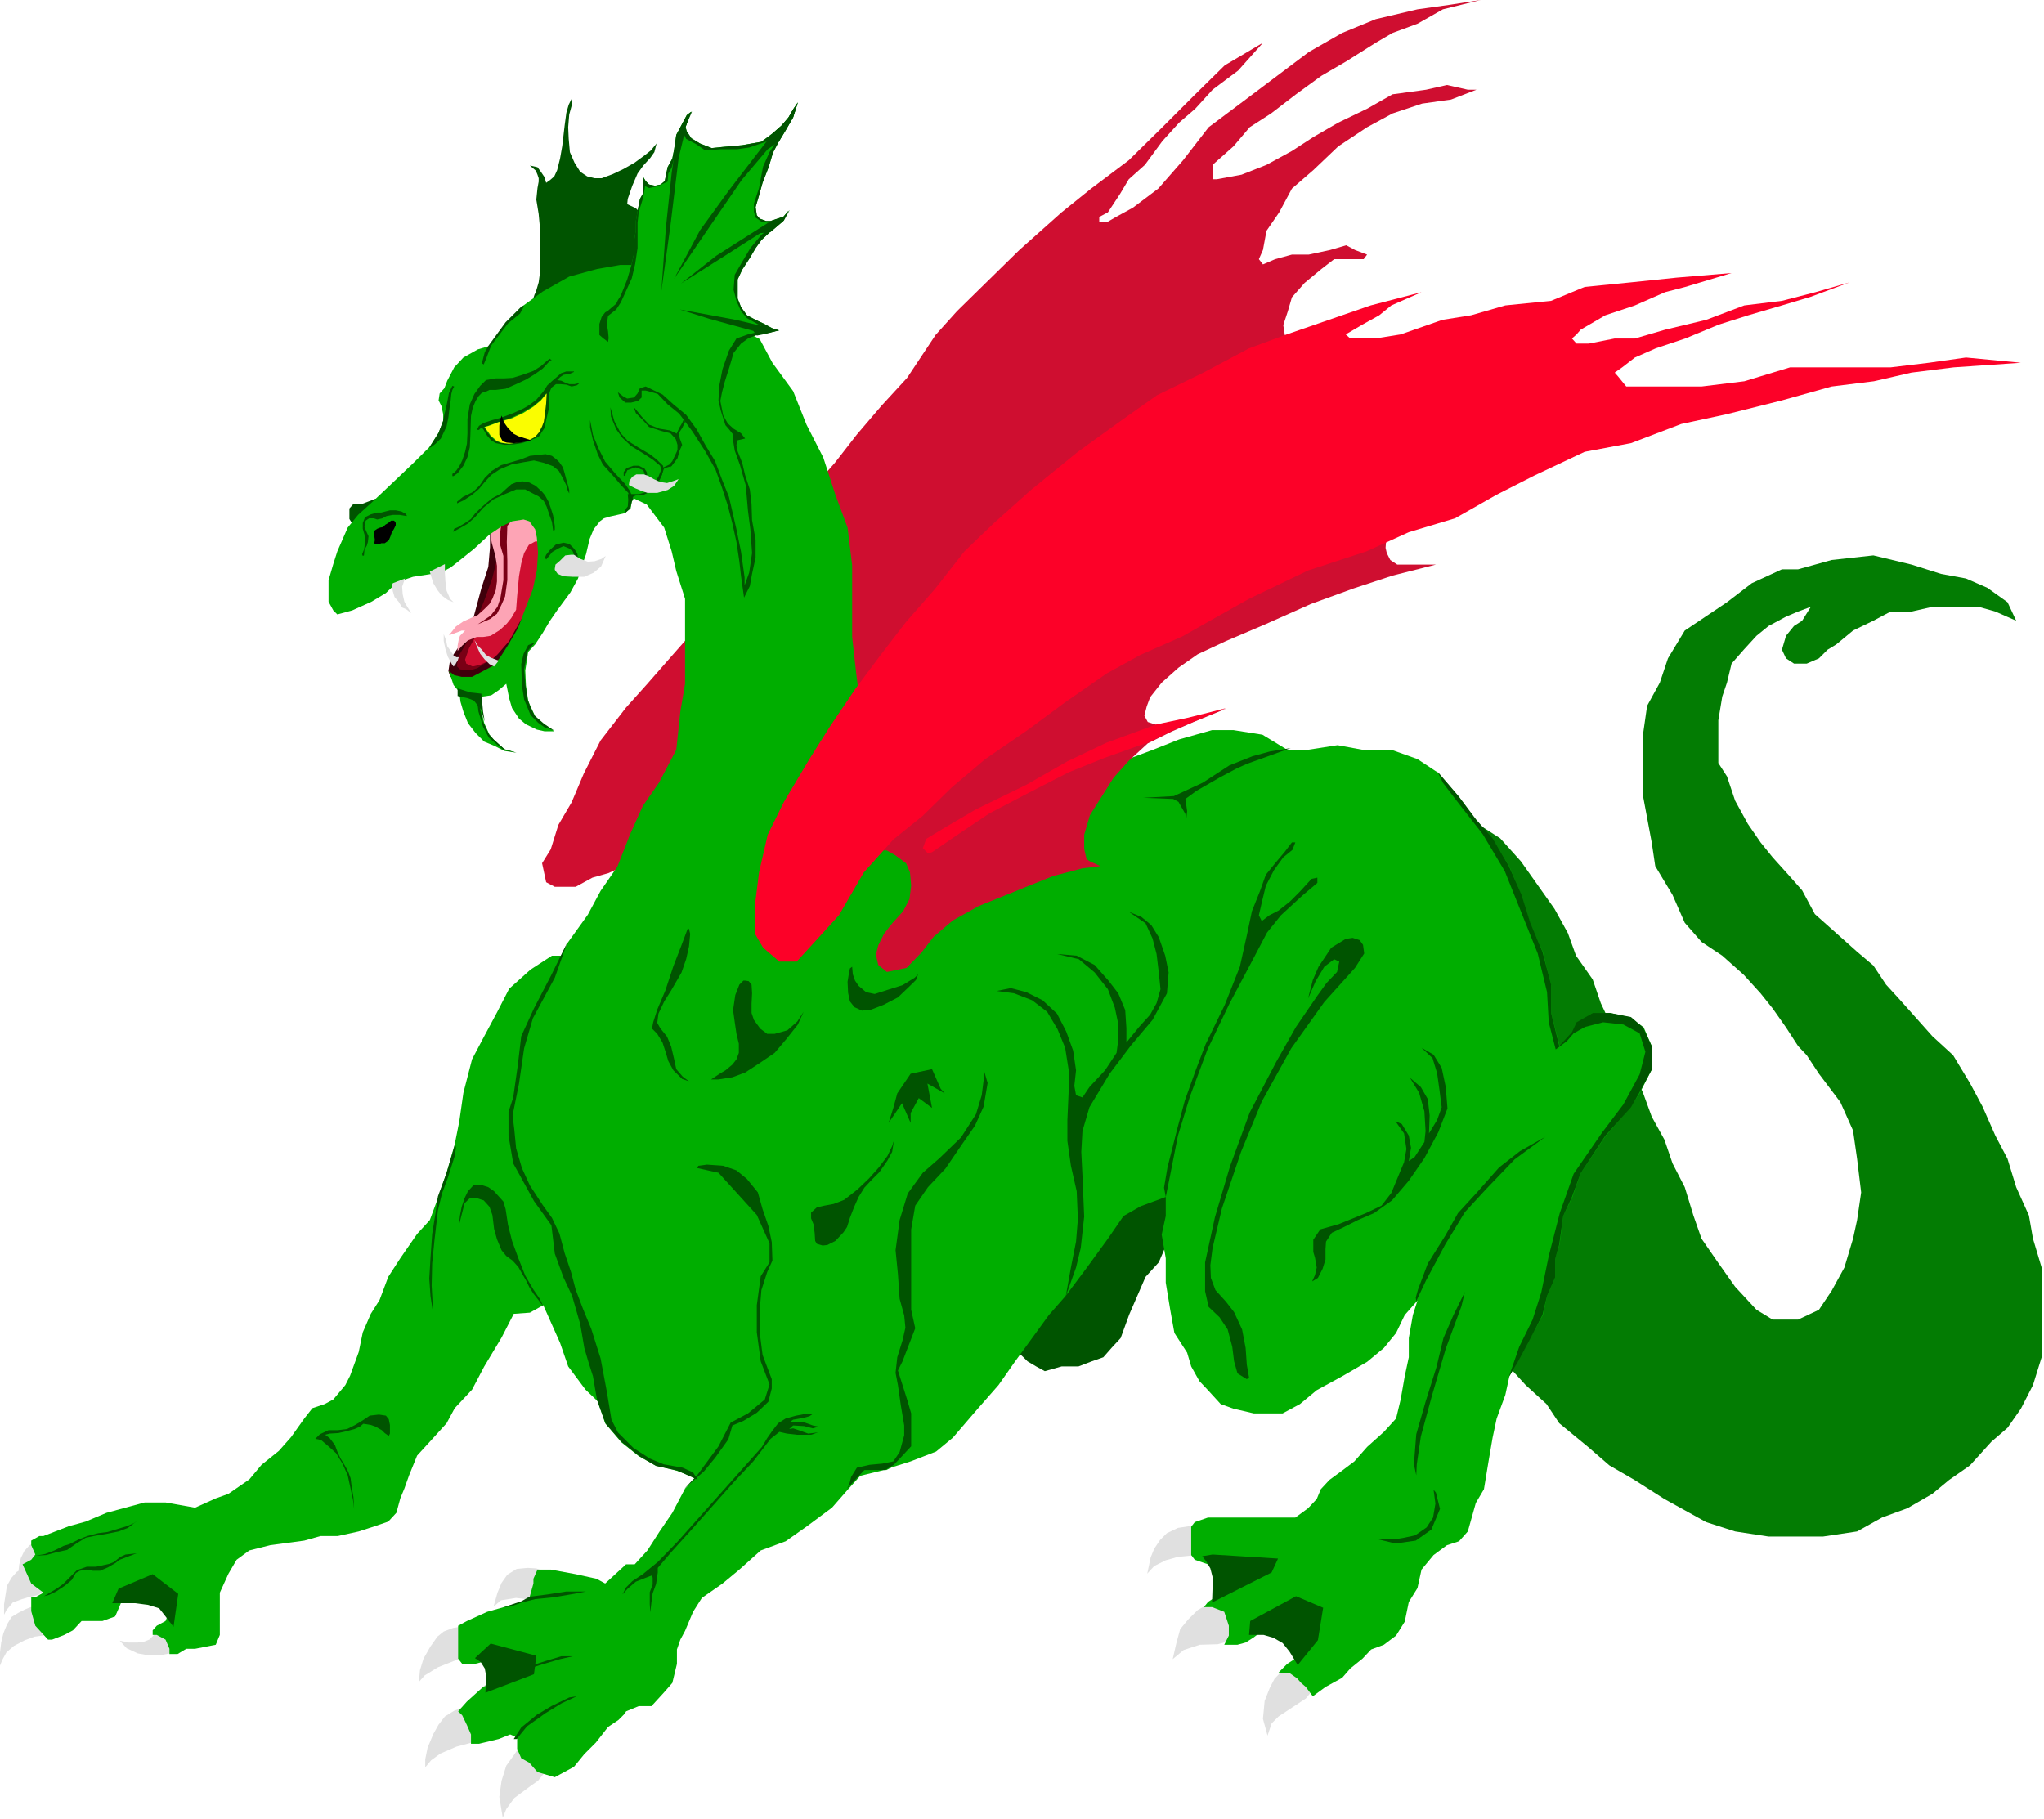 <?xml version="1.0" encoding="UTF-8" standalone="no"?>
<svg
   xmlns:ooo="http://xml.openoffice.org/svg/export"
   xmlns:dc="http://purl.org/dc/elements/1.1/"
   xmlns:cc="http://creativecommons.org/ns#"
   xmlns:rdf="http://www.w3.org/1999/02/22-rdf-syntax-ns#"
   xmlns:svg="http://www.w3.org/2000/svg"
   xmlns="http://www.w3.org/2000/svg"
   xmlns:sodipodi="http://sodipodi.sourceforge.net/DTD/sodipodi-0.dtd"
   xmlns:inkscape="http://www.inkscape.org/namespaces/inkscape"
   version="1.2"
   width="155.84mm"
   height="138.69mm"
   viewBox="0 0 15584 13869"
   preserveAspectRatio="xMidYMid"
   xml:space="preserve"
   id="svg242"
   sodipodi:docname="dragon.svg"
   style="fill-rule:evenodd;stroke-width:28.222;stroke-linejoin:round"
   inkscape:version="0.92.5 (2060ec1f9f, 2020-04-08)"><sodipodi:namedview
   pagecolor="#ffffff"
   bordercolor="#666666"
   borderopacity="1"
   objecttolerance="10"
   gridtolerance="10"
   guidetolerance="10"
   inkscape:pageopacity="0"
   inkscape:pageshadow="2"
   inkscape:window-width="664"
   inkscape:window-height="487"
   id="namedview244"
   showgrid="false"
   inkscape:zoom="0.2102413"
   inkscape:cx="294.50079"
   inkscape:cy="262.07244"
   inkscape:window-x="0"
   inkscape:window-y="0"
   inkscape:window-maximized="0"
   inkscape:current-layer="svg242" />
 <defs
   class="ClipPathGroup"
   id="defs8">
  <clipPath
   id="presentation_clip_path"
   clipPathUnits="userSpaceOnUse">
   <rect
   x="0"
   y="0"
   width="21000"
   height="29700"
   id="rect2" />
  </clipPath>
  <clipPath
   id="presentation_clip_path_shrink"
   clipPathUnits="userSpaceOnUse">
   <rect
   x="21"
   y="29"
   width="20958"
   height="29641"
   id="rect5" />
  </clipPath>
 </defs>
 <defs
   class="TextShapeIndex"
   id="defs12">
  <g
   ooo:slide="id1"
   ooo:id-list="id3"
   id="g10" />
 </defs>
 <defs
   class="EmbeddedBulletChars"
   id="defs44">
  <g
   id="bullet-char-template-57356"
   transform="matrix(4.8828125e-4,0,0,-4.8828125e-4,0,0)">
   <path
   d="M 580,1141 1163,571 580,0 -4,571 Z"
   id="path14"
   inkscape:connector-curvature="0" />
  </g>
  <g
   id="bullet-char-template-57354"
   transform="matrix(4.8828125e-4,0,0,-4.8828125e-4,0,0)">
   <path
   d="M 8,1128 H 1137 V 0 H 8 Z"
   id="path17"
   inkscape:connector-curvature="0" />
  </g>
  <g
   id="bullet-char-template-10146"
   transform="matrix(4.8828125e-4,0,0,-4.8828125e-4,0,0)">
   <path
   d="M 174,0 602,739 174,1481 1456,739 Z M 1358,739 309,1346 659,739 Z"
   id="path20"
   inkscape:connector-curvature="0" />
  </g>
  <g
   id="bullet-char-template-10132"
   transform="matrix(4.8828125e-4,0,0,-4.8828125e-4,0,0)">
   <path
   d="M 2015,739 1276,0 H 717 l 543,543 H 174 v 393 h 1086 l -543,545 h 557 z"
   id="path23"
   inkscape:connector-curvature="0" />
  </g>
  <g
   id="bullet-char-template-10007"
   transform="matrix(4.8828125e-4,0,0,-4.8828125e-4,0,0)">
   <path
   d="m 0,-2 c -7,16 -16,29 -25,39 l 381,530 c -94,256 -141,385 -141,387 0,25 13,38 40,38 9,0 21,-2 34,-5 21,4 42,12 65,25 l 27,-13 111,-251 280,301 64,-25 24,25 c 21,-10 41,-24 62,-43 C 886,937 835,863 770,784 769,783 710,716 594,584 L 774,223 c 0,-27 -21,-55 -63,-84 l 16,-20 C 717,90 699,76 672,76 641,76 570,178 457,381 L 164,-76 c -22,-34 -53,-51 -92,-51 -42,0 -63,17 -64,51 -7,9 -10,24 -10,44 0,9 1,19 2,30 z"
   id="path26"
   inkscape:connector-curvature="0" />
  </g>
  <g
   id="bullet-char-template-10004"
   transform="matrix(4.8828125e-4,0,0,-4.8828125e-4,0,0)">
   <path
   d="M 285,-33 C 182,-33 111,30 74,156 52,228 41,333 41,471 c 0,78 14,145 41,201 34,71 87,106 158,106 53,0 88,-31 106,-94 l 23,-176 c 8,-64 28,-97 59,-98 l 735,706 c 11,11 33,17 66,17 42,0 63,-15 63,-46 V 965 c 0,-36 -10,-64 -30,-84 L 442,47 C 390,-6 338,-33 285,-33 Z"
   id="path29"
   inkscape:connector-curvature="0" />
  </g>
  <g
   id="bullet-char-template-9679"
   transform="matrix(4.8828125e-4,0,0,-4.8828125e-4,0,0)">
   <path
   d="M 813,0 C 632,0 489,54 383,161 276,268 223,411 223,592 c 0,181 53,324 160,431 106,107 249,161 430,161 179,0 323,-54 432,-161 108,-107 162,-251 162,-431 0,-180 -54,-324 -162,-431 C 1136,54 992,0 813,0 Z"
   id="path32"
   inkscape:connector-curvature="0" />
  </g>
  <g
   id="bullet-char-template-8226"
   transform="matrix(4.8828125e-4,0,0,-4.8828125e-4,0,0)">
   <path
   d="m 346,457 c -73,0 -137,26 -191,78 -54,51 -81,114 -81,188 0,73 27,136 81,188 54,52 118,78 191,78 73,0 134,-26 185,-79 51,-51 77,-114 77,-187 0,-75 -25,-137 -76,-188 -50,-52 -112,-78 -186,-78 z"
   id="path35"
   inkscape:connector-curvature="0" />
  </g>
  <g
   id="bullet-char-template-8211"
   transform="matrix(4.8828125e-4,0,0,-4.8828125e-4,0,0)">
   <path
   d="M -4,459 H 1135 V 606 H -4 Z"
   id="path38"
   inkscape:connector-curvature="0" />
  </g>
  <g
   id="bullet-char-template-61548"
   transform="matrix(4.8828125e-4,0,0,-4.8828125e-4,0,0)">
   <path
   d="m 173,740 c 0,163 58,303 173,419 116,115 255,173 419,173 163,0 302,-58 418,-173 116,-116 174,-256 174,-419 0,-163 -58,-303 -174,-418 C 1067,206 928,148 765,148 601,148 462,206 346,322 231,437 173,577 173,740 Z"
   id="path41"
   inkscape:connector-curvature="0" />
  </g>
 </defs>
 <g
   id="g49"
   transform="translate(-2708,-7915)">
  <g
   id="id2"
   class="Master_Slide">
   <g
   id="bg-id2"
   class="Background" />
   <g
   id="bo-id2"
   class="BackgroundObjects" />
  </g>
 </g>
 <g
   class="SlideGroup"
   id="g240"
   transform="translate(-2708,-7915)">
  <g
   id="g238">
   <g
   id="container-id1">
    <g
   id="id1"
   class="Slide"
   clip-path="url(#presentation_clip_path)">
     <g
   class="Page"
   id="g234">
      <g
   class="Graphic"
   id="g232">
       <g
   id="id3">
        <rect
   class="BoundingBox"
   x="2708"
   y="7915"
   width="15584"
   height="13869"
   id="rect51"
   style="fill:none;stroke:none" />
        <path
   d="m 11826,19547 -53,5 -84,13 -84,40 -53,53 -44,66 -27,66 -26,124 53,-58 88,-44 93,-26 145,-14 z"
   id="path53"
   inkscape:connector-curvature="0"
   style="fill:#e0e0e0;stroke:none" />
        <path
   d="m 11909,20152 -70,40 -71,70 -62,75 -30,110 -27,119 84,-70 123,-40 137,-4 110,-31 14,-124 -84,-158 z"
   id="path55"
   inkscape:connector-curvature="0"
   style="fill:#e0e0e0;stroke:none" />
        <path
   d="m 12492,20646 -67,70 -35,67 -40,101 -13,137 35,128 31,-93 53,-53 106,-70 102,-67 83,-101 -180,-132 z"
   id="path57"
   inkscape:connector-curvature="0"
   style="fill:#e0e0e0;stroke:none" />
        <path
   d="m 2981,19675 -48,22 -40,45 -26,53 -13,52 -9,89 220,-66 z"
   id="path59"
   inkscape:connector-curvature="0"
   style="fill:#e0e0e0;stroke:none" />
        <path
   d="m 2937,19865 -48,9 -53,26 -40,45 -35,61 -9,58 -13,83 v 80 l 18,-35 48,-58 71,-26 61,-18 62,-13 62,-49 z"
   id="path61"
   inkscape:connector-curvature="0"
   style="fill:#e0e0e0;stroke:none" />
        <path
   d="m 2981,20169 h -39 l -44,18 -53,27 -49,30 -35,58 -27,66 -17,71 -9,75 v 101 l 18,-44 31,-57 57,-49 84,-44 75,-27 61,-8 62,-22 -75,-159 z"
   id="path63"
   inkscape:connector-curvature="0"
   style="fill:#e0e0e0;stroke:none" />
        <path
   d="m 3890,20364 -13,22 -31,31 -44,17 -44,5 h -71 l -66,-14 53,58 84,39 79,14 h 93 l 115,-22 -36,-133 -66,-13 z"
   id="path65"
   inkscape:connector-curvature="0"
   style="fill:#e0e0e0;stroke:none" />
        <path
   d="m 13863,14126 283,181 158,176 256,362 102,185 62,172 127,181 62,181 102,216 123,252 97,216 66,181 97,176 62,181 93,181 66,216 62,177 128,185 128,181 163,176 123,75 h 194 l 159,-75 97,-145 97,-177 66,-220 31,-142 31,-211 -31,-256 -31,-216 -97,-217 -163,-216 -93,-141 -66,-70 -92,-142 -102,-145 -92,-115 -128,-141 -164,-146 -158,-105 -128,-146 -93,-212 -132,-220 -27,-181 -66,-353 v -472 l 31,-216 97,-177 62,-185 128,-212 322,-216 189,-145 230,-106 h 123 l 256,-71 318,-35 291,70 225,71 190,35 163,71 154,110 66,141 -159,-70 -127,-36 h -353 l -159,36 h -159 l -132,70 -155,75 -128,106 -66,40 -66,66 -93,40 h -97 l -61,-40 -31,-66 31,-106 61,-75 62,-40 66,-106 -97,36 -92,39 -133,71 -92,75 -97,106 -93,106 -35,145 -36,106 -30,181 v 326 l 66,102 62,185 97,177 97,141 92,114 128,142 97,110 97,181 163,145 159,142 124,105 97,146 97,106 256,287 158,145 128,212 97,181 97,220 93,177 66,216 97,216 31,177 66,220 v 684 l -66,212 -92,180 -102,146 -123,106 -164,181 -158,110 -128,106 -190,110 -194,71 -190,106 -260,39 h -415 l -255,-39 -221,-71 -128,-71 -190,-105 -229,-146 -190,-110 -163,-141 -220,-181 -97,-146 -159,-145 -194,-212 -190,-684 -384,-2448 v -794 z"
   id="path67"
   inkscape:connector-curvature="0"
   style="fill:#037c03;stroke:none" />
        <path
   d="m 10352,18118 159,146 31,31 66,39 66,36 128,-36 h 128 l 102,-39 88,-31 66,-75 66,-71 66,-181 124,-286 101,-111 62,-145 163,-212 -35,-547 -415,110 -904,1156 z"
   id="path69"
   inkscape:connector-curvature="0"
   style="fill:#005400;stroke:none" />
        <path
   d="m 7512,14497 -164,75 -123,35 -128,70 h -159 l -66,-35 -31,-145 66,-106 58,-186 101,-172 93,-220 128,-252 194,-251 158,-176 190,-217 159,-180 128,-146 798,-966 159,-181 168,-216 189,-221 194,-211 217,-327 163,-181 220,-216 256,-251 322,-287 225,-181 287,-216 256,-252 251,-251 225,-221 291,-172 -189,212 -195,146 -132,145 -123,106 -128,141 -133,181 -123,110 -66,111 -93,141 -66,35 v 36 h 66 l 62,-36 128,-70 194,-146 189,-216 195,-252 282,-211 194,-146 287,-216 255,-146 256,-105 318,-75 256,-36 225,-35 -287,71 -194,110 -190,70 -128,75 -225,142 -189,110 -194,141 -190,146 -163,105 -124,146 -159,141 v 110 h 31 l 190,-35 190,-75 194,-106 163,-106 190,-110 220,-106 194,-110 256,-35 159,-36 159,36 h 66 l -194,75 -221,31 -225,75 -194,105 -220,146 -190,181 -163,141 -97,181 -97,141 -27,146 -31,70 31,40 93,-40 128,-35 h 128 l 163,-35 123,-36 67,36 92,35 -26,35 h -225 l -97,75 -128,106 -97,110 -31,106 -35,106 35,221 -97,683 -1597,1544 -1725,1297 -1310,327 z"
   id="path71"
   inkscape:connector-curvature="0"
   style="fill:#cf0e30;stroke:none" />
        <path
   d="m 6832,19887 -35,-13 -66,-4 -84,8 -71,44 -44,62 -31,75 -30,106 57,-48 115,-18 145,18 z"
   id="path73"
   inkscape:connector-curvature="0"
   style="fill:#e0e0e0;stroke:none" />
        <path
   d="m 6237,20315 -75,13 -71,27 -48,39 -53,75 -53,93 -27,88 -8,89 44,-49 101,-62 199,-79 z"
   id="path75"
   inkscape:connector-curvature="0"
   style="fill:#e0e0e0;stroke:none" />
        <path
   d="m 6232,20937 -61,22 -71,44 -48,62 -40,71 -44,105 -18,89 v 61 l 44,-53 71,-52 123,-53 150,-40 13,-177 z"
   id="path77"
   inkscape:connector-curvature="0"
   style="fill:#e0e0e0;stroke:none" />
        <path
   d="m 6682,21215 -57,84 -57,79 -36,115 -17,123 26,159 27,-66 61,-84 124,-92 57,-40 75,-93 -88,-150 z"
   id="path79"
   inkscape:connector-curvature="0"
   style="fill:#e0e0e0;stroke:none" />
        <path
   d="m 7137,15202 h -221 l -163,106 -163,146 -93,181 -97,181 -93,176 -66,256 -31,216 -35,176 -62,217 -61,180 -67,181 -97,106 -128,185 -92,142 -66,176 -67,106 -61,141 -31,150 -66,181 -36,71 -92,110 -66,35 -93,31 -62,79 -101,142 -93,105 -132,106 -93,111 -159,110 -97,35 -158,71 -225,-40 h -159 l -291,79 -159,67 -128,35 -194,75 h -31 l -62,35 v 35 l 31,71 -31,40 -66,35 66,146 93,70 -62,35 h -31 v 106 l 31,111 97,106 h 31 l 93,-36 66,-35 66,-71 h 159 l 97,-35 31,-71 31,-75 66,-35 97,-35 h 92 l 67,35 30,110 v 31 l -30,75 -67,36 -31,35 v 35 h 31 l 67,36 30,70 v 40 h 62 l 66,-40 h 67 l 158,-31 31,-75 v -322 l 66,-145 62,-106 97,-71 159,-40 260,-35 124,-35 h 132 l 159,-35 123,-40 102,-35 62,-67 30,-110 31,-75 36,-101 61,-150 97,-106 128,-141 62,-115 132,-141 93,-177 66,-110 66,-110 93,-181 123,-9 102,-57 128,287 62,180 132,177 190,181 194,75 189,-75 -480,-2374 z"
   id="path81"
   inkscape:connector-curvature="0"
   style="fill:#00ae00;stroke:none" />
        <path
   d="m 7287,11620 194,67 158,75 133,176 57,181 35,150 67,212 v 648 l -36,212 -31,291 -132,251 -123,177 -97,216 -97,247 -128,185 -97,181 -155,216 -128,252 -128,251 -97,212 -31,216 -30,252 -36,110 v 181 l 36,211 61,106 97,181 128,181 31,212 66,185 66,141 58,216 35,181 27,106 35,110 35,177 62,181 123,145 133,106 128,71 158,39 190,71 225,35 h 410 l 261,-35 h 189 l 291,-71 221,-70 194,-75 128,-106 190,-221 158,-180 124,-177 132,-181 128,-176 128,-146 159,-212 163,-224 119,-173 132,-75 190,-70 v 145 l -31,142 31,180 v 186 l 35,212 31,172 97,150 31,105 62,111 66,70 97,106 97,35 155,36 h 220 l 132,-71 128,-106 194,-106 190,-110 128,-106 93,-114 66,-137 97,-110 -35,110 -31,176 v 146 l -31,145 -31,177 -35,145 -93,102 -128,115 -97,110 -93,70 -97,71 -66,71 -31,75 -66,70 -97,71 h -666 l -101,35 -27,35 v 216 l 27,36 101,35 84,18 75,9 128,13 h 159 l -97,35 -93,31 -97,75 -159,106 -31,39 h 62 l 93,36 35,106 v 75 l -35,70 h 101 l 62,-17 57,-36 71,-53 123,-70 128,-36 97,36 36,70 -36,71 -26,71 -71,70 -62,40 -66,66 84,4 57,40 31,35 36,31 53,71 97,-71 127,-70 62,-71 93,-75 66,-70 97,-36 93,-70 66,-106 31,-150 66,-106 31,-141 92,-111 102,-75 92,-30 67,-75 61,-217 62,-105 35,-212 31,-181 31,-146 66,-180 31,-142 62,-110 97,-181 97,-176 31,-146 62,-141 v -146 l 35,-110 26,-212 71,-145 62,-181 189,-282 190,-221 71,-106 92,-181 v -180 l -61,-142 -102,-75 -154,-35 h -133 l -123,75 -31,71 -97,106 -66,-252 v -212 l -62,-251 -97,-216 -66,-216 -93,-221 -128,-212 -128,-145 -128,-172 -158,-186 -159,-105 -199,-71 h -220 l -190,-35 -225,35 h -159 l -189,-115 -221,-35 h -163 l -251,71 -199,79 -190,71 -128,105 -224,146 -887,176 -613,-70 -128,-357 -62,-402 -31,-251 -31,-278 v -547 l -35,-287 -93,-251 -92,-283 -128,-251 -102,-256 -158,-216 -97,-181 -128,-66 -190,-115 -154,-70 h -225 z"
   id="path83"
   inkscape:connector-curvature="0"
   style="fill:#00ae00;stroke:none" />
        <path
   d="m 7481,20964 97,-40 h 97 l 97,-106 62,-71 35,-145 v -110 l 26,-75 36,-67 61,-145 67,-106 158,-110 128,-106 163,-146 190,-70 163,-115 190,-141 128,-146 128,-141 h 159 l 66,-35 66,-75 66,-66 v -252 l -31,-110 -70,-216 35,-75 93,-252 -27,-141 v -613 l 27,-177 97,-145 128,-141 132,-186 93,-141 66,-145 31,-181 -31,-106 -2179,759 158,31 292,326 92,216 v 146 l -62,106 -30,216 v 212 l 30,216 62,181 -31,110 -128,110 -128,71 -97,181 -158,216 -97,101 -97,185 -97,142 -93,145 -97,106 h -66 l -159,146 -66,-36 -159,-35 -190,-35 h -101 l -31,70 v 36 l -31,110 -62,31 -132,39 -128,36 -154,70 -67,36 v 251 l 31,40 h 97 l 194,-49 111,-17 53,17 4,31 -79,84 -155,79 -66,31 -123,111 -67,75 31,30 36,75 31,71 v 71 h 61 l 150,-36 88,-35 40,18 13,17 v 75 l 31,71 62,35 62,71 132,39 146,-79 79,-97 88,-88 93,-119 79,-53 49,-49 z"
   id="path85"
   inkscape:connector-curvature="0"
   style="fill:#00ae00;stroke:none" />
        <path
   d="m 9377,14395 93,5 62,35 84,62 30,70 9,102 -13,101 -48,93 -80,88 -66,84 -44,88 -18,71 18,79 66,53 62,-13 88,-18 115,-119 92,-119 146,-124 198,-110 164,-66 185,-75 220,-88 221,-58 137,-17 -80,-36 -26,-17 -18,-80 v -106 l 44,-150 181,-286 115,-128 145,-133 186,-92 163,-71 247,-101 -119,31 -181,44 -124,26 -105,22 -67,-22 -26,-48 18,-71 26,-70 88,-111 128,-114 146,-102 216,-101 300,-128 348,-155 327,-119 295,-97 331,-84 h -295 l -53,-35 -27,-53 -9,-40 9,-119 -503,-61 -1138,383 -2170,1637 -256,463 z"
   id="path87"
   inkscape:connector-curvature="0"
   style="fill:#cf0e30;stroke:none" />
        <path
   d="m 13546,10143 -388,101 -640,221 -287,106 -348,185 -353,172 -256,181 -348,251 -358,291 -286,256 -221,212 -225,287 -220,251 -194,252 -190,255 -194,287 -159,252 -194,326 -124,251 -66,287 -31,247 v 221 l 62,106 124,106 h 132 l 97,-106 225,-247 190,-327 225,-251 225,-181 220,-216 256,-216 322,-221 287,-212 317,-220 256,-141 322,-142 256,-145 251,-141 450,-216 446,-146 322,-146 353,-106 317,-180 287,-146 384,-181 353,-66 383,-146 349,-75 419,-105 379,-106 322,-40 287,-66 322,-40 512,-35 -419,-40 -283,40 -291,35 h -767 l -349,106 -326,40 h -574 l -61,-75 -27,-31 57,-40 97,-75 159,-70 225,-75 256,-106 225,-71 256,-75 220,-66 296,-110 -260,75 -256,66 -287,35 -291,110 -313,75 -230,67 h -154 l -198,39 h -93 l -35,-39 35,-31 31,-36 189,-110 225,-75 230,-101 154,-40 353,-106 -419,35 -348,36 -353,35 -256,106 -349,35 -260,75 -220,35 -318,111 -194,31 h -190 l -35,-31 128,-75 128,-71 92,-75 z"
   id="path89"
   inkscape:connector-curvature="0"
   style="fill:#fc0128;stroke:none" />
        <path
   d="m 11459,13579 186,-93 167,-70 243,-102 -119,31 -177,44 -128,27 -105,22 -384,141 -296,141 -317,181 -380,185 -242,142 -137,83 -26,71 39,40 31,-9 194,-133 243,-163 304,-159 300,-154 274,-110 260,-93 z"
   id="path91"
   inkscape:connector-curvature="0"
   style="fill:#fc0128;stroke:none" />
        <path
   d="m 6435,11929 9,49 v 110 l -13,150 -53,163 -62,230 -66,150 -66,97 -44,66 -13,88 13,40 88,62 234,-31 198,-269 168,-389 110,-357 -13,-401 -406,132 z"
   id="path93"
   inkscape:connector-curvature="0"
   style="fill:#3f000b;stroke:none" />
        <path
   d="m 6510,12123 -48,199 -62,172 -53,132 -71,172 -61,102 -18,39 -4,58 22,22 39,4 h 49 l 44,-13 49,-31 110,-79 75,-93 92,-168 102,-216 119,-494 -304,-229 z"
   id="path95"
   inkscape:connector-curvature="0"
   style="fill:#790015;stroke:none" />
        <path
   d="m 6576,12163 -70,251 -75,186 -93,159 -53,97 -31,88 9,31 49,22 57,-13 88,-40 40,-35 93,-106 83,-150 106,-172 111,-265 -22,-309 -239,163 z"
   id="path97"
   inkscape:connector-curvature="0"
   style="fill:#cf0e30;stroke:none" />
        <path
   d="m 6537,11815 -53,57 -27,66 -8,66 8,49 27,97 13,79 v 119 l -9,66 -26,67 -22,39 -40,40 -49,44 -110,49 -57,39 -53,67 75,-27 22,-9 h 26 l -39,40 -9,26 -9,49 v 40 l 35,-40 44,-40 67,-26 h 48 l 58,-9 70,-44 53,-49 35,-44 36,-62 8,-105 14,-150 17,-97 22,-80 36,-62 48,-26 71,-4 -22,-173 -172,-101 -93,22 z"
   id="path99"
   inkscape:connector-curvature="0"
   style="fill:#fda4b5;stroke:none" />
        <path
   d="m 6823,10231 -30,-18 -9,-9 -9,-17 9,-27 9,-17 22,-75 13,-97 v -283 l -13,-141 -18,-110 9,-88 9,-49 v -26 l -9,-27 -13,-31 -45,-39 58,13 26,35 27,40 13,44 31,-22 31,-27 22,-48 22,-88 17,-97 18,-155 13,-97 18,-62 26,-52 -4,61 -18,66 -8,97 4,89 9,101 35,80 44,70 53,35 57,14 h 53 l 84,-31 84,-40 84,-48 79,-58 44,-35 44,-53 -17,66 -31,44 -53,58 -44,61 -40,93 -35,101 -4,40 66,31 53,53 35,66 22,66 4,66 -13,49 -22,101 -40,67 -648,256 z"
   id="path101"
   inkscape:connector-curvature="0"
   style="fill:#005400;stroke:none" />
        <path
   d="m 6590,11828 -58,70 -9,67 v 110 l 23,79 v 80 105 l -23,137 -22,66 -52,67 -98,66 93,-40 53,-40 35,-70 27,-62 17,-124 v -149 l -4,-142 4,-123 93,-119 z"
   id="path103"
   inkscape:connector-curvature="0"
   style="fill:#790015;stroke:none" />
        <path
   d="m 5672,11718 h -101 l -102,39 h -66 l -31,35 v 80 l 66,110 z"
   id="path105"
   inkscape:connector-curvature="0"
   style="fill:#005400;stroke:none" />
        <path
   d="m 7582,9935 h -145 l -177,31 -212,58 -202,114 -159,115 -119,123 -128,177 -89,26 -110,62 -70,75 -53,102 -22,57 -36,40 -8,53 22,44 13,61 v 53 l -35,89 -71,110 -124,123 -163,155 -145,137 -111,101 -79,97 -79,181 -31,97 -36,123 v 164 l 36,66 31,31 114,-31 146,-66 110,-66 88,-84 119,-40 142,-22 75,-13 70,-36 66,-52 111,-89 119,-110 92,-62 80,-39 88,-14 44,14 44,61 13,62 9,115 -9,137 -30,141 -58,150 -57,150 -80,136 -57,89 -53,61 -92,49 -67,35 h -79 l -57,-13 -40,-31 35,106 44,53 9,75 22,75 35,88 58,75 66,66 75,31 79,40 89,13 -89,-26 -79,-71 -35,-40 -40,-88 -26,-115 -9,-88 h 22 l 66,-9 57,-39 58,-49 22,110 22,75 53,80 53,44 83,40 58,13 h 75 l -75,-53 -71,-62 -35,-75 -18,-44 -17,-115 -5,-114 22,-142 53,-57 58,-88 52,-88 58,-84 101,-137 58,-106 30,-97 31,-88 27,-115 31,-75 48,-61 31,-23 44,-13 58,-13 57,-13 44,-36 9,-52 22,-36 26,-9 h 44 l 53,-30 36,-27 35,-57 18,-40 13,-40 9,-13 48,-13 44,-62 18,-62 18,-39 -18,-44 -5,-40 23,-40 17,-35 22,-49 13,-66 -291,-975 z"
   id="path107"
   inkscape:connector-curvature="0"
   style="fill:#00ae00;stroke:none" />
        <path
   d="m 7503,11792 9,-52 26,-40 22,-9 h 49 l 53,-26 35,-27 35,-62 22,-39 9,-40 13,-13 49,-14 48,-61 18,-62 18,-40 -18,-48 -9,-40 27,-40 17,-35 22,-48 13,-67 -26,53 -26,58 -23,39 -22,49 22,53 -8,57 -44,93 -22,26 -27,13 -31,14 -26,66 -27,40 -62,75 -57,17 h -66 -22 l 4,44 -4,58 z"
   id="path109"
   inkscape:connector-curvature="0"
   style="fill:#005400;stroke:none" />
        <path
   d="m 7472,11828 40,-36 13,-52 9,-22 -22,-58 -40,-57 -71,-75 -79,-93 -49,-97 -44,-106 -22,-114 v 57 l 22,97 36,106 39,79 80,88 57,67 57,61 14,45 v 39 l -27,31 -13,22 z"
   id="path111"
   inkscape:connector-curvature="0"
   style="fill:#005400;stroke:none" />
        <path
   d="m 7737,11576 17,-39 13,-40 -4,-31 -49,-48 -52,-40 -84,-49 -84,-53 -53,-57 -49,-93 -30,-105 4,70 40,97 48,66 66,62 93,57 75,49 53,44 9,31 -9,44 -27,53 z"
   id="path113"
   inkscape:connector-curvature="0"
   style="fill:#005400;stroke:none" />
        <path
   d="m 7820,11479 49,-66 17,-62 18,-39 -18,-49 -4,-35 -66,-31 -79,-13 -80,-31 -57,-62 -62,-75 18,49 53,53 48,53 93,30 70,18 40,44 13,44 v 44 l -17,58 -27,44 z"
   id="path115"
   inkscape:connector-curvature="0"
   style="fill:#005400;stroke:none" />
        <path
   d="m 7626,11537 -13,-36 -31,-13 -26,-9 -31,9 -35,13 -18,44 -9,-4 v -26 l 22,-31 53,-18 h 40 l 44,22 17,27 5,39 z"
   id="path117"
   inkscape:connector-curvature="0"
   style="fill:#005400;stroke:none" />
        <path
   d="m 7088,12159 -13,-40 -27,-22 -44,-18 -39,18 -45,26 -48,58 -9,-14 9,-22 31,-39 44,-40 57,-13 44,9 31,30 18,23 13,22 5,35 -9,26 z"
   id="path119"
   inkscape:connector-curvature="0"
   style="fill:#005400;stroke:none" />
        <path
   d="m 5809,11850 -53,-9 h -53 l -48,9 -31,17 -40,9 -27,-9 h -35 l -26,18 -9,49 13,31 18,39 -5,44 -8,27 -18,31 -4,44 -9,4 -5,-13 14,-35 4,-22 4,-44 -4,-49 -13,-44 v -44 l 17,-44 44,-22 49,-14 h 31 l 31,-8 35,-9 h 44 l 44,9 31,17 9,13 z"
   id="path121"
   inkscape:connector-curvature="0"
   style="fill:#005400;stroke:none" />
        <path
   d="m 5712,11885 h -22 l -22,18 -22,13 -18,18 -22,4 -22,9 -27,18 5,39 4,27 -4,26 9,9 h 26 l 18,-9 h 26 l 31,-22 13,-31 9,-26 18,-31 13,-27 v -17 l -4,-9 z"
   id="path123"
   inkscape:connector-curvature="0"
   style="fill:#000000;stroke:none" />
        <path
   d="m 6193,11753 48,-22 62,-40 57,-48 44,-53 49,-53 66,-44 88,-36 89,-17 83,-14 75,18 71,26 44,36 31,57 26,53 9,35 13,27 v -27 l -8,-31 -14,-48 -13,-49 -13,-44 -27,-39 -22,-22 -35,-27 -48,-13 -40,4 -80,9 -70,27 -88,26 -62,18 -71,44 -53,53 -39,57 -49,49 -79,39 -44,36 z"
   id="path125"
   inkscape:connector-curvature="0"
   style="fill:#005400;stroke:none" />
        <path
   d="m 6166,11969 49,-27 61,-35 53,-48 62,-71 80,-66 88,-40 84,-35 h 70 l 49,26 53,27 39,35 22,44 22,66 18,49 9,66 13,-4 v -31 l -13,-80 -18,-57 -17,-48 -27,-49 -22,-26 -48,-45 -49,-26 -53,-9 -40,5 -44,17 -35,31 -44,40 -66,35 -49,40 -39,35 -45,44 -30,40 -45,31 -53,31 -30,13 -5,13 -9,5 z"
   id="path127"
   inkscape:connector-curvature="0"
   style="fill:#005400;stroke:none" />
        <path
   d="m 7084,10747 h -58 l -39,13 -31,27 -36,31 -39,35 -31,48 -53,62 -53,40 -44,26 -79,36 -93,35 -66,18 -66,22 -36,22 -17,31 h 17 l 9,-9 13,-9 14,18 26,44 31,35 35,22 71,13 70,-4 58,-9 57,-18 71,-30 44,-67 13,-61 22,-93 v -71 -35 l -22,-4 -4,75 -9,75 -9,66 -13,35 -22,44 -31,36 -40,22 -62,13 -61,13 -40,4 -35,-4 -27,-4 -35,-14 -18,-17 -22,-22 -18,-22 -13,-22 -17,-22 30,-9 75,-27 106,-35 84,-40 75,-44 62,-48 44,-53 22,4 9,-26 9,-22 35,-27 h 35 l 44,4 40,14 40,-9 22,-18 -40,9 h -40 l -26,-9 -35,-17 -31,-5 22,-22 26,-18 49,-8 31,-14 z"
   id="path129"
   inkscape:connector-curvature="0"
   style="fill:#005400;stroke:none" />
        <path
   d="m 6903,10663 -57,62 -62,44 -66,40 -75,35 -80,35 -75,9 h -48 l -27,13 -31,9 -26,27 -22,35 -22,53 -13,62 -5,150 -4,88 -18,75 -31,66 -44,57 -31,22 h -9 v -17 l 14,-9 17,-18 22,-31 22,-44 22,-66 14,-62 4,-79 v -110 l 18,-111 35,-79 44,-62 44,-44 75,-13 h 62 l 66,-4 75,-23 84,-30 57,-36 44,-39 22,-18 14,9 v 4 z"
   id="path131"
   inkscape:connector-curvature="0"
   style="fill:#005400;stroke:none" />
        <path
   d="m 6876,10915 -44,53 -57,48 -79,49 -84,39 -106,31 -71,27 -31,9 14,22 17,22 14,22 26,22 18,17 35,14 22,4 40,4 35,-4 62,-13 61,-13 40,-22 31,-36 22,-44 13,-35 9,-62 9,-79 z"
   id="path133"
   inkscape:connector-curvature="0"
   style="fill:#fafd00;stroke:none" />
        <path
   d="m 6532,11087 -13,35 -4,40 v 39 31 l 26,49 31,9 53,4 48,-4 84,-18 -97,-31 -35,-18 -44,-44 -31,-44 -18,-53 z"
   id="path135"
   inkscape:connector-curvature="0"
   style="fill:#000000;stroke:none" />
        <path
   d="m 7344,10522 -35,-26 -31,-27 v -84 l 17,-53 27,-35 22,-13 31,-27 31,-26 13,-27 22,-35 49,-123 30,-102 22,-97 v -93 l 14,-83 v -71 l 17,-97 14,-71 22,-39 v -133 l 22,36 26,26 44,9 44,-9 31,-26 22,-106 36,-66 13,-66 17,-115 45,-84 35,-66 35,-27 -22,53 -22,66 9,31 35,53 66,40 89,35 88,-9 145,-13 146,-26 88,-66 66,-58 53,-62 35,-61 36,-53 -36,114 -61,106 -49,80 -44,84 -31,105 -48,124 -27,97 -26,88 9,62 22,26 48,18 h 40 l 92,-31 40,-48 -40,79 -101,84 -66,62 -44,61 -44,75 -58,89 -35,75 v 145 l 26,66 45,62 66,35 66,31 66,36 44,13 -97,22 -70,13 -67,27 -53,39 -57,71 -31,106 -35,110 -22,84 -13,66 22,110 35,62 44,40 57,35 31,40 -57,13 -9,35 9,49 35,88 22,93 36,110 13,110 4,124 27,150 v 136 l -27,124 -17,93 -44,88 -23,-163 -13,-115 -22,-146 -31,-141 -35,-137 -44,-136 -49,-137 -79,-141 -97,-150 -102,-137 -88,-71 -75,-79 -44,-13 -48,-13 h -31 v 53 l -27,26 -53,13 h -44 l -44,-39 -13,-40 v -40 z"
   id="path137"
   inkscape:connector-curvature="0"
   style="fill:#00ae00;stroke:none" />
        <path
   d="m 7935,8881 26,-62 23,-53 -36,27 -35,62 -44,88 -40,291 -44,415 -35,489 70,-507 62,-512 35,-145 z"
   id="path139"
   inkscape:connector-curvature="0"
   style="fill:#005400;stroke:none" />
        <path
   d="m 8645,8996 44,-75 66,-111 36,-114 -36,53 -35,61 -53,62 -66,58 -335,436 -221,305 -198,370 304,-445 212,-309 198,-234 z"
   id="path141"
   inkscape:connector-curvature="0"
   style="fill:#005400;stroke:none" />
        <path
   d="m 8583,9684 102,-88 44,-80 -44,49 -93,31 -423,269 -269,212 335,-212 269,-172 z"
   id="path143"
   inkscape:connector-curvature="0"
   style="fill:#005400;stroke:none" />
        <path
   d="m 8478,10474 70,-14 102,-26 -49,-13 -282,-67 -428,-79 225,71 335,92 z"
   id="path145"
   inkscape:connector-curvature="0"
   style="fill:#005400;stroke:none" />
        <path
   d="m 5981,11329 71,-114 35,-93 9,-49 13,-48 13,-66 9,-49 26,-53 14,5 -14,26 -8,31 -5,49 -9,61 -8,67 -14,70 -44,93 -40,39 -35,27 z"
   id="path147"
   inkscape:connector-curvature="0"
   style="fill:#005400;stroke:none" />
        <path
   d="m 6687,10249 -124,123 -132,181 -27,48 -13,49 -9,35 14,9 22,-53 35,-92 128,-168 92,-75 31,-57 z"
   id="path149"
   inkscape:connector-curvature="0"
   style="fill:#005400;stroke:none" />
        <path
   d="m 6784,12816 -53,62 -27,141 9,115 18,114 17,49 36,75 70,61 80,53 -75,-26 -49,-35 -57,-58 -49,-119 -17,-110 -5,-159 18,-79 35,-66 44,-18 z"
   id="path151"
   inkscape:connector-curvature="0"
   style="fill:#005400;stroke:none" />
        <path
   d="m 6356,13213 9,93 26,114 44,93 36,40 83,75 93,26 -97,-18 -53,-44 -62,-53 -44,-83 -35,-115 -13,-106 v -22 z"
   id="path153"
   inkscape:connector-curvature="0"
   style="fill:#005400;stroke:none" />
        <path
   d="m 5694,12379 9,44 13,44 31,36 27,44 31,13 39,31 -35,-57 -18,-31 -13,-58 -4,-57 22,-62 -93,36 z"
   id="path155"
   inkscape:connector-curvature="0"
   style="fill:#e0e0e0;stroke:none" />
        <path
   d="m 5985,12273 14,49 13,40 31,52 31,40 48,35 44,18 -26,-26 -27,-62 -9,-71 -4,-66 v -66 z"
   id="path157"
   inkscape:connector-curvature="0"
   style="fill:#e0e0e0;stroke:none" />
        <path
   d="m 6510,12953 -22,-9 -35,-13 -40,-22 -31,-40 -31,-31 -26,-44 18,48 26,58 35,44 36,35 35,18 z"
   id="path159"
   inkscape:connector-curvature="0"
   style="fill:#e0e0e0;stroke:none" />
        <path
   d="m 6938,12260 22,31 44,18 71,4 h 88 l 71,-31 57,-48 35,-80 -31,22 -53,18 -52,4 -58,-22 -48,-31 h -22 l -44,5 -40,40 -35,30 -5,31 z"
   id="path161"
   inkscape:connector-curvature="0"
   style="fill:#e0e0e0;stroke:none" />
        <path
   d="m 7507,11616 44,22 53,22 40,13 h 75 l 79,-22 49,-31 35,-52 -35,13 -53,17 -53,-8 -49,-22 -39,-23 -36,-13 h -57 l -31,18 -22,31 -4,31 z"
   id="path163"
   inkscape:connector-curvature="0"
   style="fill:#e0e0e0;stroke:none" />
        <path
   d="m 6166,12997 13,-13 9,-18 9,-13 9,-27 h -18 l -22,-13 -17,-27 -31,-44 -9,-44 -18,-48 v 53 l 13,61 18,58 31,57 z"
   id="path165"
   inkscape:connector-curvature="0"
   style="fill:#e0e0e0;stroke:none" />
        <path
   d="m 7344,10522 -35,-26 -31,-27 v -84 l 17,-53 27,-35 22,-13 31,-27 31,-26 13,-27 22,-35 49,-123 30,-102 22,-97 v -93 l 14,-83 v -71 l 17,-97 14,-71 22,-39 v -133 l 22,36 26,26 44,9 44,-9 31,-26 22,-106 36,-66 13,-66 17,-115 45,-84 35,-66 35,-27 -22,53 -22,66 9,31 35,53 66,40 89,35 88,-9 145,-13 146,-26 88,-66 66,-58 53,-62 35,-61 36,-53 -36,114 -61,106 -49,80 -44,84 -31,105 -48,124 -27,97 -26,88 9,62 22,26 48,18 h 40 l 92,-31 40,-48 -40,79 -101,84 -66,62 -44,61 -44,75 -58,89 -35,75 v 145 l 26,66 45,62 66,35 66,31 66,36 44,13 -97,22 -70,13 -67,27 -53,39 -57,71 -31,106 -35,110 -22,84 -13,66 22,110 35,62 44,40 57,35 31,40 -57,13 -9,35 9,49 35,88 22,93 36,110 13,110 4,124 27,150 v 136 l -27,124 -17,93 -44,88 -23,-163 -13,-115 -22,-146 -31,-141 -35,-137 -44,-136 -49,-137 -79,-141 -97,-150 -102,-137 -88,-71 -75,-79 -44,-13 -48,-13 h -31 v 53 l -27,26 -53,13 h -44 l -44,-39 -13,-40 40,31 31,17 52,-8 27,-31 18,-40 44,-13 128,61 83,75 97,80 80,110 66,119 75,124 53,141 53,132 57,247 35,172 27,194 v 62 l 35,-97 22,-150 -13,-181 -18,-141 -17,-194 -44,-154 -40,-111 -13,-79 v -44 l -31,-40 -27,-31 -35,-110 -18,-79 5,-106 26,-133 49,-141 57,-92 88,-31 150,-36 -79,-44 -79,-44 -45,-53 -35,-79 -22,-84 9,-115 53,-92 66,-111 84,-101 123,-101 -75,8 -48,-8 -44,-31 -13,-44 v -62 l 39,-119 31,-164 49,-110 61,-92 27,-75 -53,66 -88,31 -102,35 -92,13 h -124 l -119,9 -71,-49 -75,-39 -26,-53 -35,62 -22,101 -27,110 -26,44 -5,62 -75,35 -66,14 -31,-14 -13,84 -35,111 -9,83 v 194 l -18,120 -26,110 -44,97 -40,88 -35,53 -62,49 -9,61 9,58 4,44 v 9 z"
   id="path167"
   inkscape:connector-curvature="0"
   style="fill:#005400;stroke:none" />
        <path
   d="m 6197,13164 97,31 84,9 13,137 13,75 -30,-93 -53,-66 -45,-18 -79,-17 z"
   id="path169"
   inkscape:connector-curvature="0"
   style="fill:#005400;stroke:none" />
        <path
   d="m 11874,19781 31,40 31,53 17,66 v 75 l -4,119 454,-229 49,-106 -499,-31 z"
   id="path171"
   inkscape:connector-curvature="0"
   style="fill:#005400;stroke:none" />
        <path
   d="m 12231,20381 h 111 l 75,22 70,40 53,66 62,102 154,-190 40,-247 -207,-88 -349,189 z"
   id="path173"
   inkscape:connector-curvature="0"
   style="fill:#005400;stroke:none" />
        <path
   d="m 3564,20139 h 172 l 101,13 84,26 35,44 75,97 36,-251 -195,-150 -260,110 z"
   id="path175"
   inkscape:connector-curvature="0"
   style="fill:#005400;stroke:none" />
        <path
   d="m 6329,20558 45,31 30,48 9,49 v 57 l -4,79 370,-141 18,-141 -348,-93 z"
   id="path177"
   inkscape:connector-curvature="0"
   style="fill:#005400;stroke:none" />
        <path
   d="m 6850,17876 -27,-58 -48,-70 -62,-106 -53,-133 -48,-132 -31,-123 -18,-119 -17,-58 -36,-40 -35,-39 -44,-31 -57,-18 h -53 l -45,49 -26,53 -22,66 -13,66 -9,79 26,-101 18,-71 40,-39 h 53 l 53,17 44,49 22,62 4,31 9,75 22,79 35,84 36,44 48,35 44,49 27,48 31,53 26,53 31,49 62,79 z"
   id="path179"
   inkscape:connector-curvature="0"
   style="fill:#005400;stroke:none" />
        <path
   d="m 6179,16636 -66,221 -66,180 -18,124 -26,163 -13,185 -9,155 9,132 22,146 -5,-80 -8,-145 4,-168 18,-181 26,-225 31,-128 44,-119 53,-167 9,-62 z"
   id="path181"
   inkscape:connector-curvature="0"
   style="fill:#005400;stroke:none" />
        <path
   d="m 5408,19420 -9,-71 -18,-84 -22,-101 -40,-89 -48,-79 -53,-48 -62,-53 -44,-9 35,-35 66,-31 h 71 l 71,-9 61,-31 58,-35 53,-36 70,-8 53,8 22,27 9,44 v 66 l -9,18 -31,-22 -22,-22 -48,-27 -36,-13 -57,-9 -26,22 -40,18 -62,17 -62,14 -66,4 -35,9 35,26 40,53 18,49 22,48 35,58 26,48 18,49 9,70 13,75 z"
   id="path183"
   inkscape:connector-curvature="0"
   style="fill:#005400;stroke:none" />
        <path
   d="m 3043,20086 97,-58 49,-35 48,-48 58,-58 75,-26 h 70 l 44,-9 58,-13 35,-14 48,-39 40,-18 84,-9 -71,27 -57,22 -35,26 -53,31 -62,27 h -53 l -53,-9 -48,9 -31,17 -31,53 -53,44 -66,44 -57,27 z"
   id="path185"
   inkscape:connector-curvature="0"
   style="fill:#005400;stroke:none" />
        <path
   d="m 2977,19777 75,-13 71,-27 70,-35 44,-13 71,-36 66,-26 84,-22 70,-9 146,-44 53,-22 31,-22 -75,57 -71,27 -84,17 -105,18 -62,13 -71,44 -70,49 -80,17 -79,22 z"
   id="path187"
   inkscape:connector-curvature="0"
   style="fill:#005400;stroke:none" />
        <path
   d="m 9527,16601 -8,39 -9,58 -36,66 -61,88 -58,58 -57,61 -44,71 -35,79 -31,80 -22,70 -27,40 -62,66 -61,31 -36,4 -44,-13 -13,-22 -4,-62 -9,-66 -18,-44 v -44 l 44,-40 58,-13 70,-13 80,-31 101,-79 88,-84 75,-84 66,-88 36,-75 z"
   id="path189"
   inkscape:connector-curvature="0"
   style="fill:#005400;stroke:none" />
        <path
   d="m 8905,18696 h -57 l -70,13 -80,22 -57,36 -44,57 -40,57 -40,67 -361,405 -287,322 -146,150 -114,93 -80,53 -48,48 -27,53 40,-44 62,-53 66,-26 57,-22 5,18 v 52 l -22,58 v 92 l 4,62 9,-79 9,-66 26,-71 13,-88 v -35 l 106,-124 159,-176 318,-358 145,-154 132,-172 67,-53 57,13 79,9 h 106 l 53,-18 -75,9 -62,-22 -53,-18 -30,5 30,-27 84,5 66,17 45,-13 -45,-9 -61,-22 -53,-4 h -62 l 26,-18 75,-13 49,-13 z"
   id="path191"
   inkscape:connector-curvature="0"
   style="fill:#005400;stroke:none" />
        <path
   d="m 6391,20774 66,-31 106,-57 155,-58 150,-48 119,-36 h 88 l -97,22 -137,40 -110,35 -115,45 -145,57 z"
   id="path193"
   inkscape:connector-curvature="0"
   style="fill:#005400;stroke:none" />
        <path
   d="m 6647,21175 79,-97 142,-101 123,-75 115,-53 -58,9 -136,66 -111,66 -119,97 -57,88 z"
   id="path195"
   inkscape:connector-curvature="0"
   style="fill:#005400;stroke:none" />
        <path
   d="m 6550,20169 132,-44 62,-35 141,-18 141,-22 h 150 l -92,18 -155,26 -141,14 -101,26 -89,31 z"
   id="path197"
   inkscape:connector-curvature="0"
   style="fill:#005400;stroke:none" />
        <path
   d="m 9483,16477 36,-114 30,-111 102,-150 163,-35 66,150 31,35 -132,-75 35,186 -101,-75 -62,114 v 75 l -66,-150 z"
   id="path199"
   inkscape:connector-curvature="0"
   style="fill:#005400;stroke:none" />
        <path
   d="m 7035,15097 -123,251 -133,256 -97,212 -26,220 -35,247 -36,110 v 181 l 36,212 61,110 97,177 133,185 26,216 66,181 66,141 62,216 31,181 31,106 35,110 31,181 66,181 124,141 132,106 128,75 163,35 155,71 -36,-57 -79,-36 -146,-26 -105,-44 -124,-80 -119,-119 -49,-97 -35,-212 -48,-255 -71,-225 -62,-150 -57,-150 -35,-133 -49,-145 -40,-150 -57,-119 -70,-97 -98,-150 -61,-133 -44,-150 -14,-145 -13,-106 49,-243 39,-269 67,-229 167,-309 75,-212 z"
   id="path201"
   inkscape:connector-curvature="0"
   style="fill:#005400;stroke:none" />
        <path
   d="m 8023,16821 163,36 292,322 97,216 v 145 l -67,106 -30,221 v 207 l 30,221 67,176 -36,115 -128,106 -132,70 -93,181 -163,221 -97,101 150,-132 84,-102 101,-141 31,-106 84,-35 102,-62 88,-84 26,-101 v -71 l -35,-92 -35,-93 -22,-172 v -167 l 13,-155 44,-137 40,-88 -5,-141 -26,-124 -44,-127 -36,-128 -83,-102 -80,-66 -101,-35 -124,-9 -66,9 z"
   id="path203"
   inkscape:connector-curvature="0"
   style="fill:#005400;stroke:none" />
        <path
   d="m 9166,19265 132,-141 h 159 l 66,-40 66,-70 66,-71 v -251 l -31,-106 -70,-221 35,-70 97,-252 -31,-141 v -613 l 31,-181 97,-141 133,-141 127,-186 98,-141 66,-145 31,-181 -31,-106 v 88 l -14,111 -44,145 -114,177 -164,158 -127,111 -115,158 -62,203 -31,230 18,181 13,189 35,128 9,93 -22,97 -40,128 -13,119 18,93 22,154 26,154 v 75 l -35,128 -48,71 -84,17 -97,9 -97,22 -44,71 -14,57 z"
   id="path205"
   inkscape:connector-curvature="0"
   style="fill:#005400;stroke:none" />
        <path
   d="m 10833,17801 79,-221 36,-150 26,-238 -13,-313 -9,-181 9,-159 53,-181 154,-256 163,-216 164,-194 110,-203 13,-159 -26,-128 -49,-141 -57,-92 -75,-62 -97,-40 128,88 53,115 31,119 17,141 13,128 -30,106 -49,88 -84,93 -97,119 v -110 l -9,-137 -53,-128 -75,-97 -105,-119 -137,-71 -150,-13 167,40 120,101 101,128 53,141 26,124 v 119 l -13,101 -88,133 -119,128 -53,79 -49,-17 -13,-71 13,-119 -22,-150 -53,-146 -70,-136 -110,-102 -124,-62 -119,-31 -106,22 132,18 137,53 115,88 79,133 58,141 30,189 -4,159 -9,203 v 159 l 27,190 44,194 9,212 -14,172 -39,198 -27,150 z"
   id="path207"
   inkscape:connector-curvature="0"
   style="fill:#005400;stroke:none" />
        <path
   d="m 12712,17686 44,-27 36,-70 22,-71 v -79 l 4,-57 44,-67 93,-44 106,-53 123,-53 137,-97 128,-150 119,-172 106,-198 70,-181 -13,-163 -31,-146 -62,-101 -92,-53 84,79 35,115 18,128 17,132 -35,97 -62,102 5,-137 -14,-124 -53,-92 -83,-71 70,115 40,141 9,150 -9,84 -75,115 -44,30 17,-101 -17,-93 -53,-88 -49,-22 66,93 18,119 -18,101 -26,62 -71,172 -75,97 -119,57 -207,84 -141,40 -53,79 v 93 l 13,44 13,75 -13,57 z"
   id="path209"
   inkscape:connector-curvature="0"
   style="fill:#005400;stroke:none" />
        <path
   d="m 12231,18418 -17,-97 -9,-128 -27,-141 -61,-132 -62,-80 -80,-88 -35,-93 -4,-97 17,-132 71,-300 146,-432 158,-384 225,-406 252,-353 234,-260 70,-110 -9,-66 -26,-36 -53,-17 -53,8 -110,67 -97,145 -44,102 -36,141 58,-133 66,-110 75,-57 39,18 -17,79 -80,84 -70,97 -163,238 -150,265 -203,388 -150,410 -115,388 -75,344 v 221 l 27,119 83,79 62,93 35,132 14,111 26,92 71,44 z"
   id="path211"
   inkscape:connector-curvature="0"
   style="fill:#005400;stroke:none" />
        <path
   d="m 13877,17765 -89,181 -75,172 -53,221 -83,264 -71,248 -18,229 18,84 4,-84 31,-212 84,-309 106,-361 119,-322 z"
   id="path213"
   inkscape:connector-curvature="0"
   style="fill:#005400;stroke:none" />
        <path
   d="m 13638,19274 14,106 -18,106 -49,75 -88,61 -84,18 -79,13 h -115 l 128,31 155,-22 119,-84 66,-158 -31,-124 z"
   id="path215"
   inkscape:connector-curvature="0"
   style="fill:#005400;stroke:none" />
        <path
   d="m 13669,13800 159,185 132,176 128,146 124,212 97,220 66,212 93,221 66,251 v 216 l 62,252 97,-106 35,-75 123,-71 h 133 l 159,31 92,79 66,142 v 180 l -97,181 -61,106 -195,216 -189,287 -66,181 -67,145 -30,217 -31,110 v 141 l -62,141 -35,146 -93,181 -97,181 -66,110 79,-230 102,-207 66,-207 57,-278 84,-327 106,-300 216,-313 163,-216 124,-229 44,-172 -44,-141 -124,-67 -154,-17 -137,35 -88,49 -53,61 -84,62 -53,-207 -13,-230 -71,-295 -251,-627 -168,-282 -220,-282 -84,-111 z"
   id="path217"
   inkscape:connector-curvature="0"
   style="fill:#005400;stroke:none" />
        <path
   d="m 11596,17042 31,-154 62,-314 92,-300 133,-357 167,-348 155,-292 132,-251 106,-132 163,-150 115,-97 v -40 l -44,9 -89,97 -75,75 -88,70 -70,36 -58,44 -22,-44 22,-97 31,-128 62,-119 71,-98 70,-57 22,-57 h -26 l -53,70 -75,89 -71,88 -44,123 -62,155 -39,185 -53,238 -115,291 -146,300 -74,194 -84,234 -58,216 -75,296 -26,154 z"
   id="path219"
   inkscape:connector-curvature="0"
   style="fill:#005400;stroke:none" />
        <path
   d="m 13506,17836 75,-159 146,-273 150,-247 163,-177 216,-225 234,-172 -194,110 -159,124 -168,190 -145,158 -97,172 -133,212 -75,199 -17,61 z"
   id="path221"
   inkscape:connector-curvature="0"
   style="fill:#005400;stroke:none" />
        <path
   d="m 9205,15286 5,58 17,48 27,40 57,48 66,14 97,-31 115,-36 93,-57 26,-26 -17,44 -49,48 -88,84 -110,57 -93,36 -71,8 -57,-26 -35,-44 -14,-66 -4,-84 9,-57 9,-45 z"
   id="path223"
   inkscape:connector-curvature="0"
   style="fill:#005400;stroke:none" />
        <path
   d="m 8376,15392 -31,31 -31,79 -17,115 13,93 13,88 18,75 v 70 l -18,49 -31,40 -53,44 -44,26 -66,44 h 53 l 110,-17 97,-36 115,-75 110,-75 89,-105 88,-111 44,-97 -49,75 -75,66 -97,27 h -57 l -53,-40 -48,-66 -18,-53 v -70 l 4,-80 -4,-66 -22,-27 -27,-4 z"
   id="path225"
   inkscape:connector-curvature="0"
   style="fill:#005400;stroke:none" />
        <path
   d="m 7953,14991 -53,141 -58,150 -61,185 -62,146 -31,97 -9,48 40,40 40,66 26,79 18,62 39,71 67,66 52,18 -48,-36 -49,-57 -17,-79 -22,-93 -31,-75 -53,-66 -22,-40 9,-70 44,-93 53,-84 79,-137 35,-101 22,-97 9,-97 -9,-36 z"
   id="path227"
   inkscape:connector-curvature="0"
   style="fill:#005400;stroke:none" />
        <path
   d="m 12549,13619 -159,26 -132,36 -177,70 -203,132 -220,102 -234,13 229,9 40,22 53,93 5,53 8,-75 -13,-93 84,-62 176,-101 133,-71 79,-35 159,-57 z"
   id="path229"
   inkscape:connector-curvature="0"
   style="fill:#005400;stroke:none" />
       </g>
      </g>
     </g>
    </g>
   </g>
  </g>
 </g>
</svg>